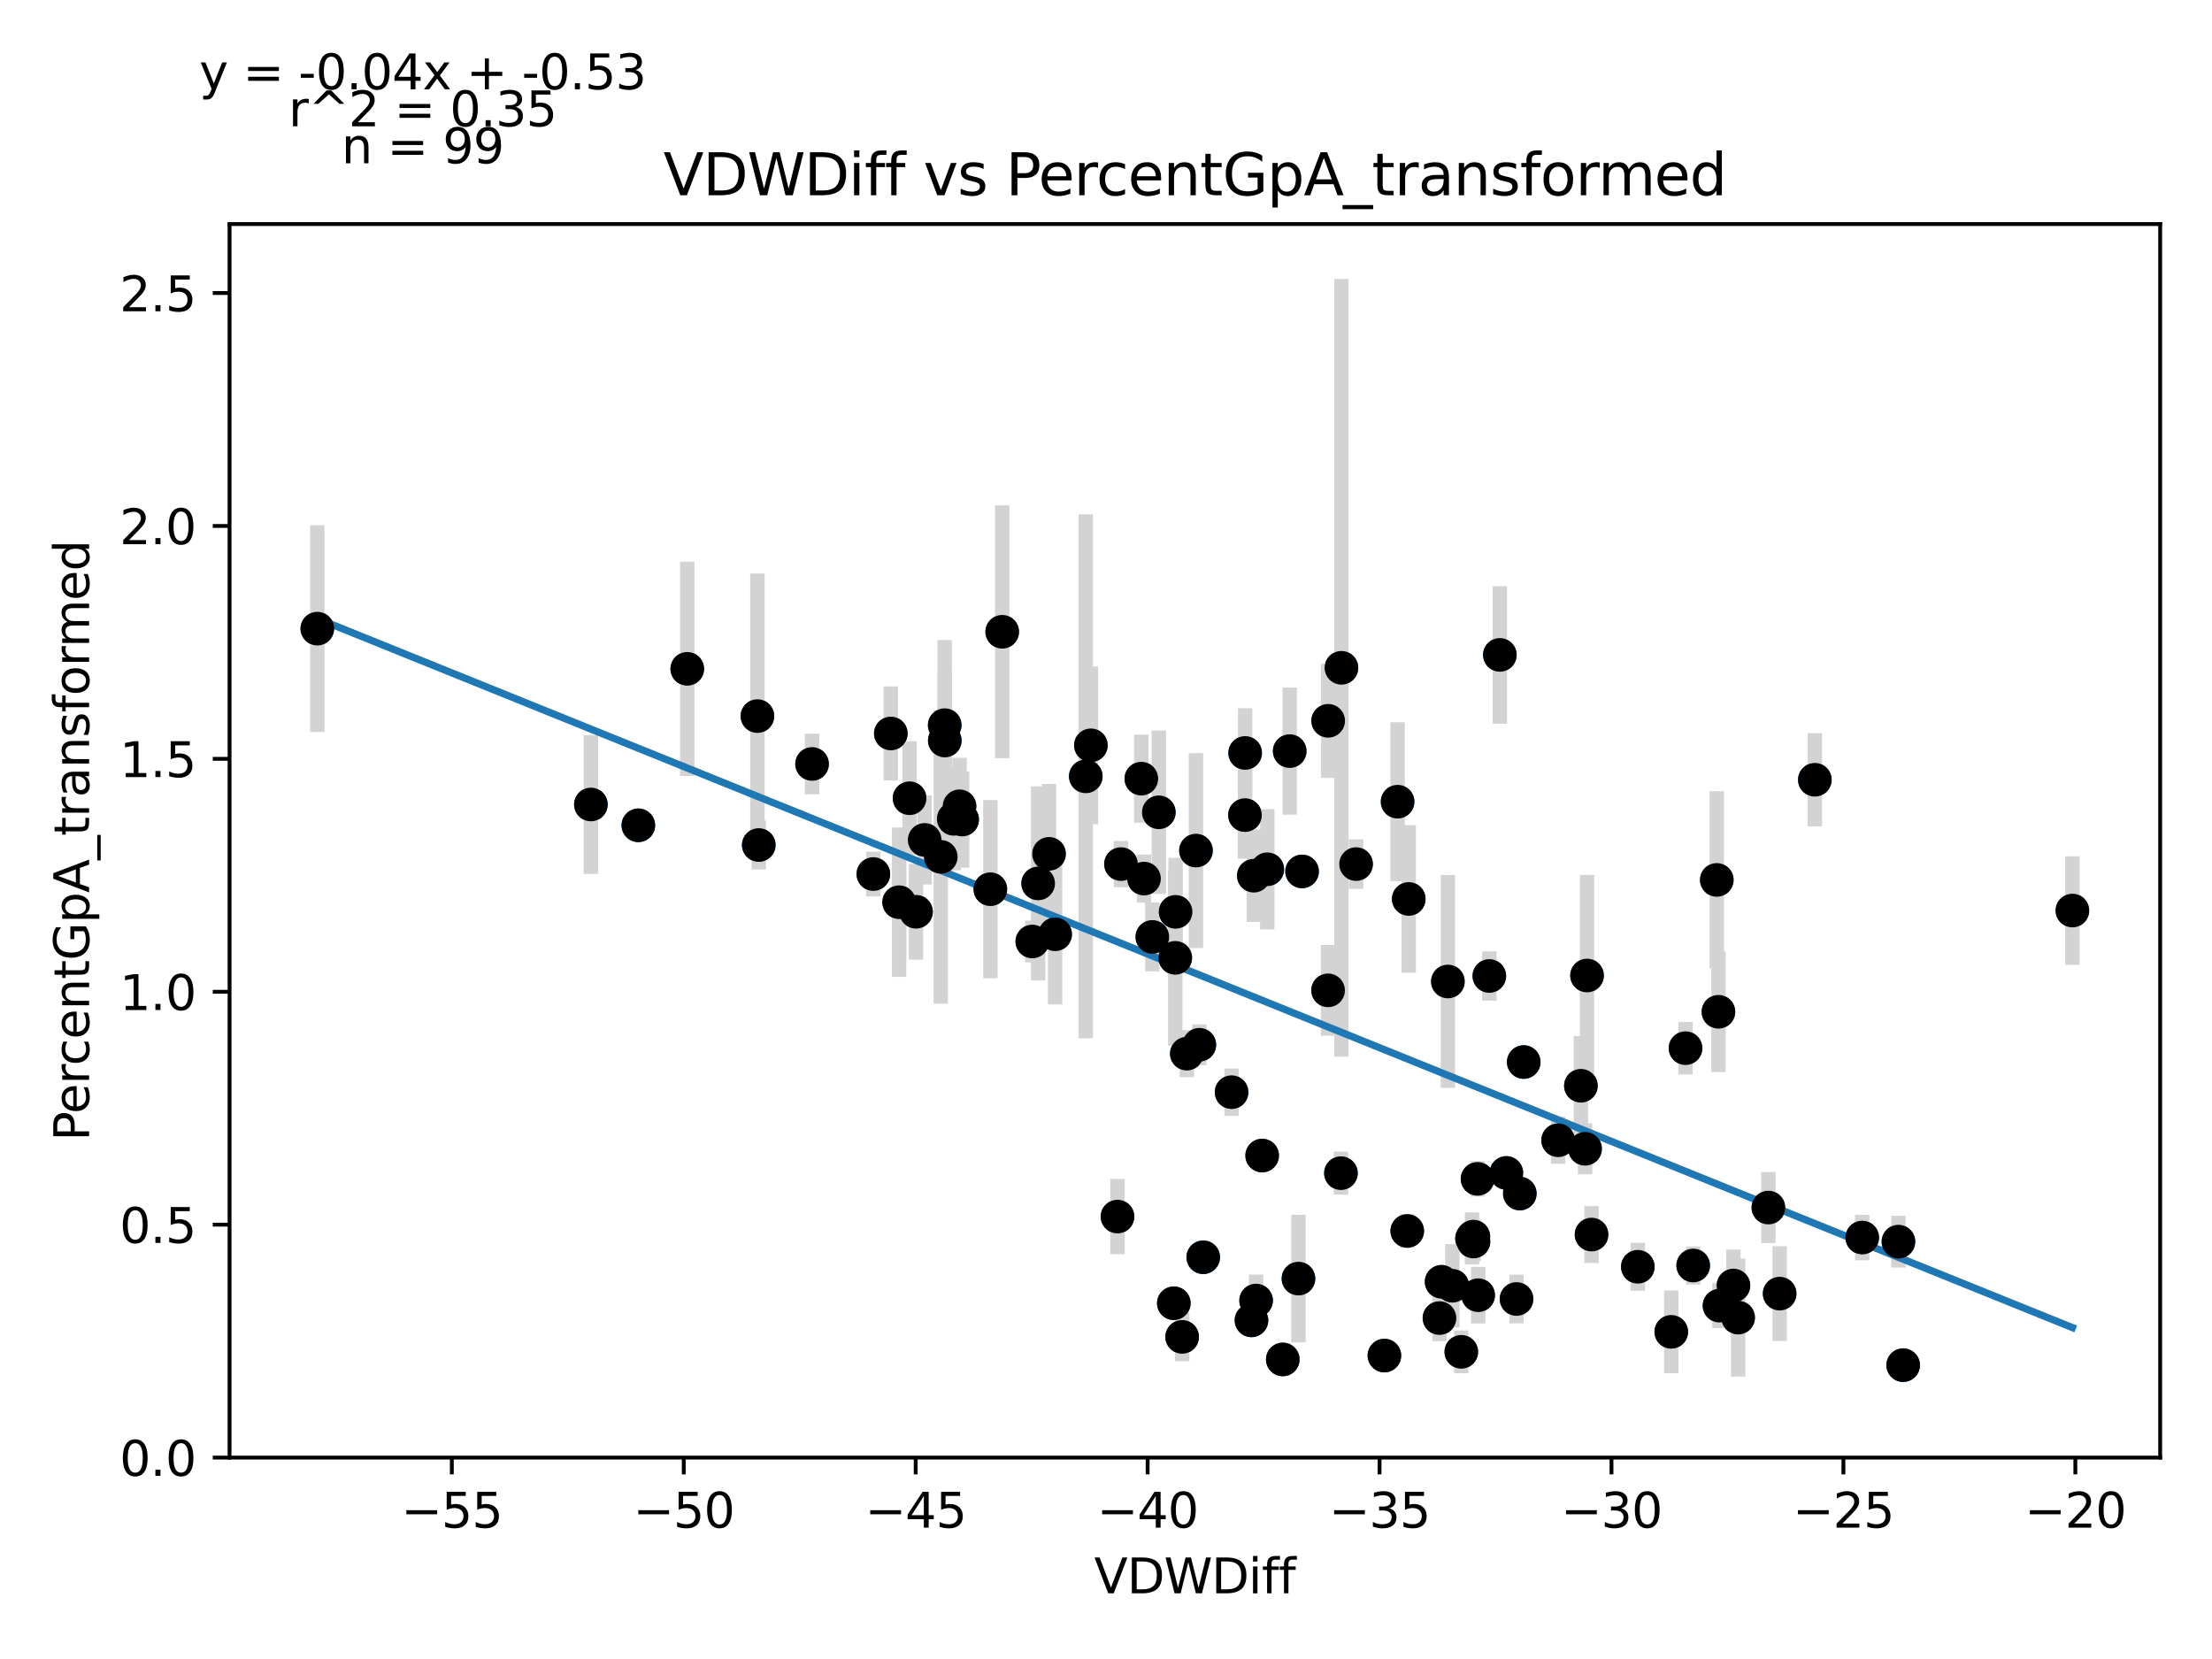 <?xml version="1.0" encoding="utf-8" standalone="no"?>
<!DOCTYPE svg PUBLIC "-//W3C//DTD SVG 1.1//EN"
  "http://www.w3.org/Graphics/SVG/1.1/DTD/svg11.dtd">
<svg xmlns:xlink="http://www.w3.org/1999/xlink" width="460.8pt" height="345.6pt" viewBox="0 0 460.8 345.6" xmlns="http://www.w3.org/2000/svg" version="1.1">
 <defs>
  <style type="text/css">*{stroke-linejoin: round; stroke-linecap: butt}</style>
 </defs>
 <g id="figure_1">
  <g id="patch_1">
   <path d="M 0 345.6 
L 460.8 345.6 
L 460.8 0 
L 0 0 
z
" style="fill: #ffffff"/>
  </g>
  <g id="axes_1">
   <g id="patch_2">
    <path d="M 47.821 303.64 
L 450 303.64 
L 450 46.676 
L 47.821 46.676 
z
" style="fill: #ffffff"/>
   </g>
   <g id="PathCollection_1">
    <defs>
     <path id="m8141d1f84b" d="M 0 3 
C 0.796 3 1.559 2.684 2.121 2.121 
C 2.684 1.559 3 0.796 3 0 
C 3 -0.796 2.684 -1.559 2.121 -2.121 
C 1.559 -2.684 0.796 -3 0 -3 
C -0.796 -3 -1.559 -2.684 -2.121 -2.121 
C -2.684 -1.559 -3 -0.796 -3 0 
C -3 0.796 -2.684 1.559 -2.121 2.121 
C -1.559 2.684 -0.796 3 0 3 
z
" style="stroke: #1f77b4"/>
    </defs>
    <g clip-path="url(#pb58613081d)">
     <use xlink:href="#m8141d1f84b" x="66.102" y="130.959" style="fill: #1f77b4; stroke: #1f77b4"/>
     <use xlink:href="#m8141d1f84b" x="132.979" y="171.925" style="fill: #1f77b4; stroke: #1f77b4"/>
     <use xlink:href="#m8141d1f84b" x="157.786" y="149.177" style="fill: #1f77b4; stroke: #1f77b4"/>
     <use xlink:href="#m8141d1f84b" x="187.305" y="187.948" style="fill: #1f77b4; stroke: #1f77b4"/>
     <use xlink:href="#m8141d1f84b" x="143.17" y="139.33" style="fill: #1f77b4; stroke: #1f77b4"/>
     <use xlink:href="#m8141d1f84b" x="123.092" y="167.589" style="fill: #1f77b4; stroke: #1f77b4"/>
     <use xlink:href="#m8141d1f84b" x="189.479" y="166.289" style="fill: #1f77b4; stroke: #1f77b4"/>
     <use xlink:href="#m8141d1f84b" x="195.98" y="178.494" style="fill: #1f77b4; stroke: #1f77b4"/>
     <use xlink:href="#m8141d1f84b" x="185.574" y="152.798" style="fill: #1f77b4; stroke: #1f77b4"/>
     <use xlink:href="#m8141d1f84b" x="218.532" y="177.873" style="fill: #1f77b4; stroke: #1f77b4"/>
     <use xlink:href="#m8141d1f84b" x="181.934" y="182.082" style="fill: #1f77b4; stroke: #1f77b4"/>
     <use xlink:href="#m8141d1f84b" x="158.065" y="176.034" style="fill: #1f77b4; stroke: #1f77b4"/>
     <use xlink:href="#m8141d1f84b" x="244.895" y="189.955" style="fill: #1f77b4; stroke: #1f77b4"/>
     <use xlink:href="#m8141d1f84b" x="192.624" y="174.97" style="fill: #1f77b4; stroke: #1f77b4"/>
     <use xlink:href="#m8141d1f84b" x="196.82" y="154.266" style="fill: #1f77b4; stroke: #1f77b4"/>
     <use xlink:href="#m8141d1f84b" x="169.167" y="159.147" style="fill: #1f77b4; stroke: #1f77b4"/>
     <use xlink:href="#m8141d1f84b" x="238.316" y="183.026" style="fill: #1f77b4; stroke: #1f77b4"/>
     <use xlink:href="#m8141d1f84b" x="219.807" y="194.625" style="fill: #1f77b4; stroke: #1f77b4"/>
     <use xlink:href="#m8141d1f84b" x="226.188" y="161.727" style="fill: #1f77b4; stroke: #1f77b4"/>
     <use xlink:href="#m8141d1f84b" x="206.311" y="185.239" style="fill: #1f77b4; stroke: #1f77b4"/>
     <use xlink:href="#m8141d1f84b" x="199.886" y="167.966" style="fill: #1f77b4; stroke: #1f77b4"/>
     <use xlink:href="#m8141d1f84b" x="259.389" y="156.853" style="fill: #1f77b4; stroke: #1f77b4"/>
     <use xlink:href="#m8141d1f84b" x="244.828" y="199.535" style="fill: #1f77b4; stroke: #1f77b4"/>
     <use xlink:href="#m8141d1f84b" x="247.236" y="219.489" style="fill: #1f77b4; stroke: #1f77b4"/>
     <use xlink:href="#m8141d1f84b" x="198.675" y="170.578" style="fill: #1f77b4; stroke: #1f77b4"/>
     <use xlink:href="#m8141d1f84b" x="200.435" y="170.727" style="fill: #1f77b4; stroke: #1f77b4"/>
     <use xlink:href="#m8141d1f84b" x="262.931" y="240.721" style="fill: #1f77b4; stroke: #1f77b4"/>
     <use xlink:href="#m8141d1f84b" x="237.76" y="162.211" style="fill: #1f77b4; stroke: #1f77b4"/>
     <use xlink:href="#m8141d1f84b" x="196.8" y="151.064" style="fill: #1f77b4; stroke: #1f77b4"/>
     <use xlink:href="#m8141d1f84b" x="190.822" y="189.936" style="fill: #1f77b4; stroke: #1f77b4"/>
     <use xlink:href="#m8141d1f84b" x="216.267" y="184.032" style="fill: #1f77b4; stroke: #1f77b4"/>
     <use xlink:href="#m8141d1f84b" x="208.781" y="131.611" style="fill: #1f77b4; stroke: #1f77b4"/>
     <use xlink:href="#m8141d1f84b" x="291.145" y="167.007" style="fill: #1f77b4; stroke: #1f77b4"/>
     <use xlink:href="#m8141d1f84b" x="268.67" y="156.469" style="fill: #1f77b4; stroke: #1f77b4"/>
     <use xlink:href="#m8141d1f84b" x="227.249" y="155.262" style="fill: #1f77b4; stroke: #1f77b4"/>
     <use xlink:href="#m8141d1f84b" x="270.494" y="266.355" style="fill: #1f77b4; stroke: #1f77b4"/>
     <use xlink:href="#m8141d1f84b" x="249.143" y="177.191" style="fill: #1f77b4; stroke: #1f77b4"/>
     <use xlink:href="#m8141d1f84b" x="293.155" y="256.433" style="fill: #1f77b4; stroke: #1f77b4"/>
     <use xlink:href="#m8141d1f84b" x="241.403" y="169.217" style="fill: #1f77b4; stroke: #1f77b4"/>
     <use xlink:href="#m8141d1f84b" x="233.517" y="180.005" style="fill: #1f77b4; stroke: #1f77b4"/>
     <use xlink:href="#m8141d1f84b" x="250.654" y="261.909" style="fill: #1f77b4; stroke: #1f77b4"/>
     <use xlink:href="#m8141d1f84b" x="282.497" y="180.005" style="fill: #1f77b4; stroke: #1f77b4"/>
     <use xlink:href="#m8141d1f84b" x="259.349" y="169.802" style="fill: #1f77b4; stroke: #1f77b4"/>
     <use xlink:href="#m8141d1f84b" x="261.192" y="182.422" style="fill: #1f77b4; stroke: #1f77b4"/>
     <use xlink:href="#m8141d1f84b" x="261.668" y="270.93" style="fill: #1f77b4; stroke: #1f77b4"/>
     <use xlink:href="#m8141d1f84b" x="276.682" y="150.16" style="fill: #1f77b4; stroke: #1f77b4"/>
     <use xlink:href="#m8141d1f84b" x="267.227" y="283.195" style="fill: #1f77b4; stroke: #1f77b4"/>
     <use xlink:href="#m8141d1f84b" x="279.447" y="139.117" style="fill: #1f77b4; stroke: #1f77b4"/>
     <use xlink:href="#m8141d1f84b" x="315.92" y="270.604" style="fill: #1f77b4; stroke: #1f77b4"/>
     <use xlink:href="#m8141d1f84b" x="307.93" y="269.816" style="fill: #1f77b4; stroke: #1f77b4"/>
     <use xlink:href="#m8141d1f84b" x="240.05" y="195.178" style="fill: #1f77b4; stroke: #1f77b4"/>
     <use xlink:href="#m8141d1f84b" x="249.842" y="217.647" style="fill: #1f77b4; stroke: #1f77b4"/>
     <use xlink:href="#m8141d1f84b" x="306.953" y="258.635" style="fill: #1f77b4; stroke: #1f77b4"/>
     <use xlink:href="#m8141d1f84b" x="232.794" y="253.438" style="fill: #1f77b4; stroke: #1f77b4"/>
     <use xlink:href="#m8141d1f84b" x="244.527" y="271.489" style="fill: #1f77b4; stroke: #1f77b4"/>
     <use xlink:href="#m8141d1f84b" x="352.725" y="263.627" style="fill: #1f77b4; stroke: #1f77b4"/>
     <use xlink:href="#m8141d1f84b" x="271.247" y="181.534" style="fill: #1f77b4; stroke: #1f77b4"/>
     <use xlink:href="#m8141d1f84b" x="301.622" y="204.464" style="fill: #1f77b4; stroke: #1f77b4"/>
     <use xlink:href="#m8141d1f84b" x="310.255" y="203.317" style="fill: #1f77b4; stroke: #1f77b4"/>
     <use xlink:href="#m8141d1f84b" x="276.664" y="206.307" style="fill: #1f77b4; stroke: #1f77b4"/>
     <use xlink:href="#m8141d1f84b" x="246.263" y="278.498" style="fill: #1f77b4; stroke: #1f77b4"/>
     <use xlink:href="#m8141d1f84b" x="215.049" y="196.13" style="fill: #1f77b4; stroke: #1f77b4"/>
     <use xlink:href="#m8141d1f84b" x="279.34" y="244.391" style="fill: #1f77b4; stroke: #1f77b4"/>
     <use xlink:href="#m8141d1f84b" x="357.982" y="210.773" style="fill: #1f77b4; stroke: #1f77b4"/>
     <use xlink:href="#m8141d1f84b" x="316.605" y="248.639" style="fill: #1f77b4; stroke: #1f77b4"/>
     <use xlink:href="#m8141d1f84b" x="263.999" y="181.085" style="fill: #1f77b4; stroke: #1f77b4"/>
     <use xlink:href="#m8141d1f84b" x="260.705" y="275.056" style="fill: #1f77b4; stroke: #1f77b4"/>
     <use xlink:href="#m8141d1f84b" x="357.64" y="183.303" style="fill: #1f77b4; stroke: #1f77b4"/>
     <use xlink:href="#m8141d1f84b" x="256.559" y="227.521" style="fill: #1f77b4; stroke: #1f77b4"/>
     <use xlink:href="#m8141d1f84b" x="299.867" y="274.578" style="fill: #1f77b4; stroke: #1f77b4"/>
     <use xlink:href="#m8141d1f84b" x="288.396" y="282.39" style="fill: #1f77b4; stroke: #1f77b4"/>
     <use xlink:href="#m8141d1f84b" x="330.2" y="239.314" style="fill: #1f77b4; stroke: #1f77b4"/>
     <use xlink:href="#m8141d1f84b" x="306.933" y="257.613" style="fill: #1f77b4; stroke: #1f77b4"/>
     <use xlink:href="#m8141d1f84b" x="317.42" y="221.242" style="fill: #1f77b4; stroke: #1f77b4"/>
     <use xlink:href="#m8141d1f84b" x="324.588" y="237.533" style="fill: #1f77b4; stroke: #1f77b4"/>
     <use xlink:href="#m8141d1f84b" x="329.329" y="226.182" style="fill: #1f77b4; stroke: #1f77b4"/>
     <use xlink:href="#m8141d1f84b" x="307.802" y="245.579" style="fill: #1f77b4; stroke: #1f77b4"/>
     <use xlink:href="#m8141d1f84b" x="293.468" y="187.27" style="fill: #1f77b4; stroke: #1f77b4"/>
     <use xlink:href="#m8141d1f84b" x="351.125" y="218.352" style="fill: #1f77b4; stroke: #1f77b4"/>
     <use xlink:href="#m8141d1f84b" x="302.545" y="267.846" style="fill: #1f77b4; stroke: #1f77b4"/>
     <use xlink:href="#m8141d1f84b" x="362.087" y="274.483" style="fill: #1f77b4; stroke: #1f77b4"/>
     <use xlink:href="#m8141d1f84b" x="341.187" y="263.89" style="fill: #1f77b4; stroke: #1f77b4"/>
     <use xlink:href="#m8141d1f84b" x="306.647" y="257.985" style="fill: #1f77b4; stroke: #1f77b4"/>
     <use xlink:href="#m8141d1f84b" x="368.385" y="251.556" style="fill: #1f77b4; stroke: #1f77b4"/>
     <use xlink:href="#m8141d1f84b" x="313.803" y="244.346" style="fill: #1f77b4; stroke: #1f77b4"/>
     <use xlink:href="#m8141d1f84b" x="358.206" y="271.986" style="fill: #1f77b4; stroke: #1f77b4"/>
     <use xlink:href="#m8141d1f84b" x="304.414" y="281.613" style="fill: #1f77b4; stroke: #1f77b4"/>
     <use xlink:href="#m8141d1f84b" x="348.152" y="277.448" style="fill: #1f77b4; stroke: #1f77b4"/>
     <use xlink:href="#m8141d1f84b" x="387.937" y="257.806" style="fill: #1f77b4; stroke: #1f77b4"/>
     <use xlink:href="#m8141d1f84b" x="378.065" y="162.441" style="fill: #1f77b4; stroke: #1f77b4"/>
     <use xlink:href="#m8141d1f84b" x="370.733" y="269.486" style="fill: #1f77b4; stroke: #1f77b4"/>
     <use xlink:href="#m8141d1f84b" x="396.464" y="284.386" style="fill: #1f77b4; stroke: #1f77b4"/>
     <use xlink:href="#m8141d1f84b" x="312.446" y="136.427" style="fill: #1f77b4; stroke: #1f77b4"/>
     <use xlink:href="#m8141d1f84b" x="331.547" y="257.181" style="fill: #1f77b4; stroke: #1f77b4"/>
     <use xlink:href="#m8141d1f84b" x="300.31" y="267.019" style="fill: #1f77b4; stroke: #1f77b4"/>
     <use xlink:href="#m8141d1f84b" x="395.478" y="258.656" style="fill: #1f77b4; stroke: #1f77b4"/>
     <use xlink:href="#m8141d1f84b" x="330.61" y="203.217" style="fill: #1f77b4; stroke: #1f77b4"/>
     <use xlink:href="#m8141d1f84b" x="361.107" y="267.794" style="fill: #1f77b4; stroke: #1f77b4"/>
     <use xlink:href="#m8141d1f84b" x="431.719" y="189.686" style="fill: #1f77b4; stroke: #1f77b4"/>
    </g>
   </g>
   <g id="matplotlib.axis_1">
    <g id="xtick_1">
     <g id="line2d_1">
      <defs>
       <path id="md4392202e8" d="M 0 0 
L 0 3.5 
" style="stroke: #000000; stroke-width: 0.8"/>
      </defs>
      <g>
       <use xlink:href="#md4392202e8" x="94.123" y="303.64" style="stroke: #000000; stroke-width: 0.8"/>
      </g>
     </g>
     <g id="text_1">
      <!-- −55 -->
      <g transform="translate(83.571 318.238)scale(0.1 -0.1)">
       <defs>
        <path id="DejaVuSans-2212" d="M 678 2272 
L 4684 2272 
L 4684 1741 
L 678 1741 
L 678 2272 
z
" transform="scale(0.016)"/>
        <path id="DejaVuSans-35" d="M 691 4666 
L 3169 4666 
L 3169 4134 
L 1269 4134 
L 1269 2991 
Q 1406 3038 1543 3061 
Q 1681 3084 1819 3084 
Q 2600 3084 3056 2656 
Q 3513 2228 3513 1497 
Q 3513 744 3044 326 
Q 2575 -91 1722 -91 
Q 1428 -91 1123 -41 
Q 819 9 494 109 
L 494 744 
Q 775 591 1075 516 
Q 1375 441 1709 441 
Q 2250 441 2565 725 
Q 2881 1009 2881 1497 
Q 2881 1984 2565 2268 
Q 2250 2553 1709 2553 
Q 1456 2553 1204 2497 
Q 953 2441 691 2322 
L 691 4666 
z
" transform="scale(0.016)"/>
       </defs>
       <use xlink:href="#DejaVuSans-2212"/>
       <use xlink:href="#DejaVuSans-35" x="83.789"/>
       <use xlink:href="#DejaVuSans-35" x="147.412"/>
      </g>
     </g>
    </g>
    <g id="xtick_2">
     <g id="line2d_2">
      <g>
       <use xlink:href="#md4392202e8" x="142.439" y="303.64" style="stroke: #000000; stroke-width: 0.8"/>
      </g>
     </g>
     <g id="text_2">
      <!-- −50 -->
      <g transform="translate(131.887 318.238)scale(0.1 -0.1)">
       <defs>
        <path id="DejaVuSans-30" d="M 2034 4250 
Q 1547 4250 1301 3770 
Q 1056 3291 1056 2328 
Q 1056 1369 1301 889 
Q 1547 409 2034 409 
Q 2525 409 2770 889 
Q 3016 1369 3016 2328 
Q 3016 3291 2770 3770 
Q 2525 4250 2034 4250 
z
M 2034 4750 
Q 2819 4750 3233 4129 
Q 3647 3509 3647 2328 
Q 3647 1150 3233 529 
Q 2819 -91 2034 -91 
Q 1250 -91 836 529 
Q 422 1150 422 2328 
Q 422 3509 836 4129 
Q 1250 4750 2034 4750 
z
" transform="scale(0.016)"/>
       </defs>
       <use xlink:href="#DejaVuSans-2212"/>
       <use xlink:href="#DejaVuSans-35" x="83.789"/>
       <use xlink:href="#DejaVuSans-30" x="147.412"/>
      </g>
     </g>
    </g>
    <g id="xtick_3">
     <g id="line2d_3">
      <g>
       <use xlink:href="#md4392202e8" x="190.755" y="303.64" style="stroke: #000000; stroke-width: 0.8"/>
      </g>
     </g>
     <g id="text_3">
      <!-- −45 -->
      <g transform="translate(180.203 318.238)scale(0.1 -0.1)">
       <defs>
        <path id="DejaVuSans-34" d="M 2419 4116 
L 825 1625 
L 2419 1625 
L 2419 4116 
z
M 2253 4666 
L 3047 4666 
L 3047 1625 
L 3713 1625 
L 3713 1100 
L 3047 1100 
L 3047 0 
L 2419 0 
L 2419 1100 
L 313 1100 
L 313 1709 
L 2253 4666 
z
" transform="scale(0.016)"/>
       </defs>
       <use xlink:href="#DejaVuSans-2212"/>
       <use xlink:href="#DejaVuSans-34" x="83.789"/>
       <use xlink:href="#DejaVuSans-35" x="147.412"/>
      </g>
     </g>
    </g>
    <g id="xtick_4">
     <g id="line2d_4">
      <g>
       <use xlink:href="#md4392202e8" x="239.071" y="303.64" style="stroke: #000000; stroke-width: 0.8"/>
      </g>
     </g>
     <g id="text_4">
      <!-- −40 -->
      <g transform="translate(228.518 318.238)scale(0.1 -0.1)">
       <use xlink:href="#DejaVuSans-2212"/>
       <use xlink:href="#DejaVuSans-34" x="83.789"/>
       <use xlink:href="#DejaVuSans-30" x="147.412"/>
      </g>
     </g>
    </g>
    <g id="xtick_5">
     <g id="line2d_5">
      <g>
       <use xlink:href="#md4392202e8" x="287.386" y="303.64" style="stroke: #000000; stroke-width: 0.8"/>
      </g>
     </g>
     <g id="text_5">
      <!-- −35 -->
      <g transform="translate(276.834 318.238)scale(0.1 -0.1)">
       <defs>
        <path id="DejaVuSans-33" d="M 2597 2516 
Q 3050 2419 3304 2112 
Q 3559 1806 3559 1356 
Q 3559 666 3084 287 
Q 2609 -91 1734 -91 
Q 1441 -91 1130 -33 
Q 819 25 488 141 
L 488 750 
Q 750 597 1062 519 
Q 1375 441 1716 441 
Q 2309 441 2620 675 
Q 2931 909 2931 1356 
Q 2931 1769 2642 2001 
Q 2353 2234 1838 2234 
L 1294 2234 
L 1294 2753 
L 1863 2753 
Q 2328 2753 2575 2939 
Q 2822 3125 2822 3475 
Q 2822 3834 2567 4026 
Q 2313 4219 1838 4219 
Q 1578 4219 1281 4162 
Q 984 4106 628 3988 
L 628 4550 
Q 988 4650 1302 4700 
Q 1616 4750 1894 4750 
Q 2613 4750 3031 4423 
Q 3450 4097 3450 3541 
Q 3450 3153 3228 2886 
Q 3006 2619 2597 2516 
z
" transform="scale(0.016)"/>
       </defs>
       <use xlink:href="#DejaVuSans-2212"/>
       <use xlink:href="#DejaVuSans-33" x="83.789"/>
       <use xlink:href="#DejaVuSans-35" x="147.412"/>
      </g>
     </g>
    </g>
    <g id="xtick_6">
     <g id="line2d_6">
      <g>
       <use xlink:href="#md4392202e8" x="335.702" y="303.64" style="stroke: #000000; stroke-width: 0.8"/>
      </g>
     </g>
     <g id="text_6">
      <!-- −30 -->
      <g transform="translate(325.15 318.238)scale(0.1 -0.1)">
       <use xlink:href="#DejaVuSans-2212"/>
       <use xlink:href="#DejaVuSans-33" x="83.789"/>
       <use xlink:href="#DejaVuSans-30" x="147.412"/>
      </g>
     </g>
    </g>
    <g id="xtick_7">
     <g id="line2d_7">
      <g>
       <use xlink:href="#md4392202e8" x="384.018" y="303.64" style="stroke: #000000; stroke-width: 0.8"/>
      </g>
     </g>
     <g id="text_7">
      <!-- −25 -->
      <g transform="translate(373.466 318.238)scale(0.1 -0.1)">
       <defs>
        <path id="DejaVuSans-32" d="M 1228 531 
L 3431 531 
L 3431 0 
L 469 0 
L 469 531 
Q 828 903 1448 1529 
Q 2069 2156 2228 2338 
Q 2531 2678 2651 2914 
Q 2772 3150 2772 3378 
Q 2772 3750 2511 3984 
Q 2250 4219 1831 4219 
Q 1534 4219 1204 4116 
Q 875 4013 500 3803 
L 500 4441 
Q 881 4594 1212 4672 
Q 1544 4750 1819 4750 
Q 2544 4750 2975 4387 
Q 3406 4025 3406 3419 
Q 3406 3131 3298 2873 
Q 3191 2616 2906 2266 
Q 2828 2175 2409 1742 
Q 1991 1309 1228 531 
z
" transform="scale(0.016)"/>
       </defs>
       <use xlink:href="#DejaVuSans-2212"/>
       <use xlink:href="#DejaVuSans-32" x="83.789"/>
       <use xlink:href="#DejaVuSans-35" x="147.412"/>
      </g>
     </g>
    </g>
    <g id="xtick_8">
     <g id="line2d_8">
      <g>
       <use xlink:href="#md4392202e8" x="432.334" y="303.64" style="stroke: #000000; stroke-width: 0.8"/>
      </g>
     </g>
     <g id="text_8">
      <!-- −20 -->
      <g transform="translate(421.781 318.238)scale(0.1 -0.1)">
       <use xlink:href="#DejaVuSans-2212"/>
       <use xlink:href="#DejaVuSans-32" x="83.789"/>
       <use xlink:href="#DejaVuSans-30" x="147.412"/>
      </g>
     </g>
    </g>
    <g id="text_9">
     <!-- VDWDiff -->
     <g transform="translate(227.937 331.917)scale(0.1 -0.1)">
      <defs>
       <path id="DejaVuSans-56" d="M 1831 0 
L 50 4666 
L 709 4666 
L 2188 738 
L 3669 4666 
L 4325 4666 
L 2547 0 
L 1831 0 
z
" transform="scale(0.016)"/>
       <path id="DejaVuSans-44" d="M 1259 4147 
L 1259 519 
L 2022 519 
Q 2988 519 3436 956 
Q 3884 1394 3884 2338 
Q 3884 3275 3436 3711 
Q 2988 4147 2022 4147 
L 1259 4147 
z
M 628 4666 
L 1925 4666 
Q 3281 4666 3915 4102 
Q 4550 3538 4550 2338 
Q 4550 1131 3912 565 
Q 3275 0 1925 0 
L 628 0 
L 628 4666 
z
" transform="scale(0.016)"/>
       <path id="DejaVuSans-57" d="M 213 4666 
L 850 4666 
L 1831 722 
L 2809 4666 
L 3519 4666 
L 4500 722 
L 5478 4666 
L 6119 4666 
L 4947 0 
L 4153 0 
L 3169 4050 
L 2175 0 
L 1381 0 
L 213 4666 
z
" transform="scale(0.016)"/>
       <path id="DejaVuSans-69" d="M 603 3500 
L 1178 3500 
L 1178 0 
L 603 0 
L 603 3500 
z
M 603 4863 
L 1178 4863 
L 1178 4134 
L 603 4134 
L 603 4863 
z
" transform="scale(0.016)"/>
       <path id="DejaVuSans-66" d="M 2375 4863 
L 2375 4384 
L 1825 4384 
Q 1516 4384 1395 4259 
Q 1275 4134 1275 3809 
L 1275 3500 
L 2222 3500 
L 2222 3053 
L 1275 3053 
L 1275 0 
L 697 0 
L 697 3053 
L 147 3053 
L 147 3500 
L 697 3500 
L 697 3744 
Q 697 4328 969 4595 
Q 1241 4863 1831 4863 
L 2375 4863 
z
" transform="scale(0.016)"/>
      </defs>
      <use xlink:href="#DejaVuSans-56"/>
      <use xlink:href="#DejaVuSans-44" x="68.408"/>
      <use xlink:href="#DejaVuSans-57" x="145.41"/>
      <use xlink:href="#DejaVuSans-44" x="244.287"/>
      <use xlink:href="#DejaVuSans-69" x="321.289"/>
      <use xlink:href="#DejaVuSans-66" x="349.072"/>
      <use xlink:href="#DejaVuSans-66" x="384.277"/>
     </g>
    </g>
   </g>
   <g id="matplotlib.axis_2">
    <g id="ytick_1">
     <g id="line2d_9">
      <defs>
       <path id="m8541185414" d="M 0 0 
L -3.5 0 
" style="stroke: #000000; stroke-width: 0.8"/>
      </defs>
      <g>
       <use xlink:href="#m8541185414" x="47.821" y="303.64" style="stroke: #000000; stroke-width: 0.8"/>
      </g>
     </g>
     <g id="text_10">
      <!-- 0.0 -->
      <g transform="translate(24.918 307.439)scale(0.1 -0.1)">
       <defs>
        <path id="DejaVuSans-2e" d="M 684 794 
L 1344 794 
L 1344 0 
L 684 0 
L 684 794 
z
" transform="scale(0.016)"/>
       </defs>
       <use xlink:href="#DejaVuSans-30"/>
       <use xlink:href="#DejaVuSans-2e" x="63.623"/>
       <use xlink:href="#DejaVuSans-30" x="95.41"/>
      </g>
     </g>
    </g>
    <g id="ytick_2">
     <g id="line2d_10">
      <g>
       <use xlink:href="#m8541185414" x="47.821" y="255.121" style="stroke: #000000; stroke-width: 0.8"/>
      </g>
     </g>
     <g id="text_11">
      <!-- 0.5 -->
      <g transform="translate(24.918 258.92)scale(0.1 -0.1)">
       <use xlink:href="#DejaVuSans-30"/>
       <use xlink:href="#DejaVuSans-2e" x="63.623"/>
       <use xlink:href="#DejaVuSans-35" x="95.41"/>
      </g>
     </g>
    </g>
    <g id="ytick_3">
     <g id="line2d_11">
      <g>
       <use xlink:href="#m8541185414" x="47.821" y="206.602" style="stroke: #000000; stroke-width: 0.8"/>
      </g>
     </g>
     <g id="text_12">
      <!-- 1.0 -->
      <g transform="translate(24.918 210.401)scale(0.1 -0.1)">
       <defs>
        <path id="DejaVuSans-31" d="M 794 531 
L 1825 531 
L 1825 4091 
L 703 3866 
L 703 4441 
L 1819 4666 
L 2450 4666 
L 2450 531 
L 3481 531 
L 3481 0 
L 794 0 
L 794 531 
z
" transform="scale(0.016)"/>
       </defs>
       <use xlink:href="#DejaVuSans-31"/>
       <use xlink:href="#DejaVuSans-2e" x="63.623"/>
       <use xlink:href="#DejaVuSans-30" x="95.41"/>
      </g>
     </g>
    </g>
    <g id="ytick_4">
     <g id="line2d_12">
      <g>
       <use xlink:href="#m8541185414" x="47.821" y="158.083" style="stroke: #000000; stroke-width: 0.8"/>
      </g>
     </g>
     <g id="text_13">
      <!-- 1.5 -->
      <g transform="translate(24.918 161.882)scale(0.1 -0.1)">
       <use xlink:href="#DejaVuSans-31"/>
       <use xlink:href="#DejaVuSans-2e" x="63.623"/>
       <use xlink:href="#DejaVuSans-35" x="95.41"/>
      </g>
     </g>
    </g>
    <g id="ytick_5">
     <g id="line2d_13">
      <g>
       <use xlink:href="#m8541185414" x="47.821" y="109.564" style="stroke: #000000; stroke-width: 0.8"/>
      </g>
     </g>
     <g id="text_14">
      <!-- 2.0 -->
      <g transform="translate(24.918 113.363)scale(0.1 -0.1)">
       <use xlink:href="#DejaVuSans-32"/>
       <use xlink:href="#DejaVuSans-2e" x="63.623"/>
       <use xlink:href="#DejaVuSans-30" x="95.41"/>
      </g>
     </g>
    </g>
    <g id="ytick_6">
     <g id="line2d_14">
      <g>
       <use xlink:href="#m8541185414" x="47.821" y="61.045" style="stroke: #000000; stroke-width: 0.8"/>
      </g>
     </g>
     <g id="text_15">
      <!-- 2.5 -->
      <g transform="translate(24.918 64.844)scale(0.1 -0.1)">
       <use xlink:href="#DejaVuSans-32"/>
       <use xlink:href="#DejaVuSans-2e" x="63.623"/>
       <use xlink:href="#DejaVuSans-35" x="95.41"/>
      </g>
     </g>
    </g>
    <g id="text_16">
     <!-- PercentGpA_transformed -->
     <g transform="translate(18.56 237.696)rotate(-90)scale(0.1 -0.1)">
      <defs>
       <path id="DejaVuSans-50" d="M 1259 4147 
L 1259 2394 
L 2053 2394 
Q 2494 2394 2734 2622 
Q 2975 2850 2975 3272 
Q 2975 3691 2734 3919 
Q 2494 4147 2053 4147 
L 1259 4147 
z
M 628 4666 
L 2053 4666 
Q 2838 4666 3239 4311 
Q 3641 3956 3641 3272 
Q 3641 2581 3239 2228 
Q 2838 1875 2053 1875 
L 1259 1875 
L 1259 0 
L 628 0 
L 628 4666 
z
" transform="scale(0.016)"/>
       <path id="DejaVuSans-65" d="M 3597 1894 
L 3597 1613 
L 953 1613 
Q 991 1019 1311 708 
Q 1631 397 2203 397 
Q 2534 397 2845 478 
Q 3156 559 3463 722 
L 3463 178 
Q 3153 47 2828 -22 
Q 2503 -91 2169 -91 
Q 1331 -91 842 396 
Q 353 884 353 1716 
Q 353 2575 817 3079 
Q 1281 3584 2069 3584 
Q 2775 3584 3186 3129 
Q 3597 2675 3597 1894 
z
M 3022 2063 
Q 3016 2534 2758 2815 
Q 2500 3097 2075 3097 
Q 1594 3097 1305 2825 
Q 1016 2553 972 2059 
L 3022 2063 
z
" transform="scale(0.016)"/>
       <path id="DejaVuSans-72" d="M 2631 2963 
Q 2534 3019 2420 3045 
Q 2306 3072 2169 3072 
Q 1681 3072 1420 2755 
Q 1159 2438 1159 1844 
L 1159 0 
L 581 0 
L 581 3500 
L 1159 3500 
L 1159 2956 
Q 1341 3275 1631 3429 
Q 1922 3584 2338 3584 
Q 2397 3584 2469 3576 
Q 2541 3569 2628 3553 
L 2631 2963 
z
" transform="scale(0.016)"/>
       <path id="DejaVuSans-63" d="M 3122 3366 
L 3122 2828 
Q 2878 2963 2633 3030 
Q 2388 3097 2138 3097 
Q 1578 3097 1268 2742 
Q 959 2388 959 1747 
Q 959 1106 1268 751 
Q 1578 397 2138 397 
Q 2388 397 2633 464 
Q 2878 531 3122 666 
L 3122 134 
Q 2881 22 2623 -34 
Q 2366 -91 2075 -91 
Q 1284 -91 818 406 
Q 353 903 353 1747 
Q 353 2603 823 3093 
Q 1294 3584 2113 3584 
Q 2378 3584 2631 3529 
Q 2884 3475 3122 3366 
z
" transform="scale(0.016)"/>
       <path id="DejaVuSans-6e" d="M 3513 2113 
L 3513 0 
L 2938 0 
L 2938 2094 
Q 2938 2591 2744 2837 
Q 2550 3084 2163 3084 
Q 1697 3084 1428 2787 
Q 1159 2491 1159 1978 
L 1159 0 
L 581 0 
L 581 3500 
L 1159 3500 
L 1159 2956 
Q 1366 3272 1645 3428 
Q 1925 3584 2291 3584 
Q 2894 3584 3203 3211 
Q 3513 2838 3513 2113 
z
" transform="scale(0.016)"/>
       <path id="DejaVuSans-74" d="M 1172 4494 
L 1172 3500 
L 2356 3500 
L 2356 3053 
L 1172 3053 
L 1172 1153 
Q 1172 725 1289 603 
Q 1406 481 1766 481 
L 2356 481 
L 2356 0 
L 1766 0 
Q 1100 0 847 248 
Q 594 497 594 1153 
L 594 3053 
L 172 3053 
L 172 3500 
L 594 3500 
L 594 4494 
L 1172 4494 
z
" transform="scale(0.016)"/>
       <path id="DejaVuSans-47" d="M 3809 666 
L 3809 1919 
L 2778 1919 
L 2778 2438 
L 4434 2438 
L 4434 434 
Q 4069 175 3628 42 
Q 3188 -91 2688 -91 
Q 1594 -91 976 548 
Q 359 1188 359 2328 
Q 359 3472 976 4111 
Q 1594 4750 2688 4750 
Q 3144 4750 3555 4637 
Q 3966 4525 4313 4306 
L 4313 3634 
Q 3963 3931 3569 4081 
Q 3175 4231 2741 4231 
Q 1884 4231 1454 3753 
Q 1025 3275 1025 2328 
Q 1025 1384 1454 906 
Q 1884 428 2741 428 
Q 3075 428 3337 486 
Q 3600 544 3809 666 
z
" transform="scale(0.016)"/>
       <path id="DejaVuSans-70" d="M 1159 525 
L 1159 -1331 
L 581 -1331 
L 581 3500 
L 1159 3500 
L 1159 2969 
Q 1341 3281 1617 3432 
Q 1894 3584 2278 3584 
Q 2916 3584 3314 3078 
Q 3713 2572 3713 1747 
Q 3713 922 3314 415 
Q 2916 -91 2278 -91 
Q 1894 -91 1617 61 
Q 1341 213 1159 525 
z
M 3116 1747 
Q 3116 2381 2855 2742 
Q 2594 3103 2138 3103 
Q 1681 3103 1420 2742 
Q 1159 2381 1159 1747 
Q 1159 1113 1420 752 
Q 1681 391 2138 391 
Q 2594 391 2855 752 
Q 3116 1113 3116 1747 
z
" transform="scale(0.016)"/>
       <path id="DejaVuSans-41" d="M 2188 4044 
L 1331 1722 
L 3047 1722 
L 2188 4044 
z
M 1831 4666 
L 2547 4666 
L 4325 0 
L 3669 0 
L 3244 1197 
L 1141 1197 
L 716 0 
L 50 0 
L 1831 4666 
z
" transform="scale(0.016)"/>
       <path id="DejaVuSans-5f" d="M 3263 -1063 
L 3263 -1509 
L -63 -1509 
L -63 -1063 
L 3263 -1063 
z
" transform="scale(0.016)"/>
       <path id="DejaVuSans-61" d="M 2194 1759 
Q 1497 1759 1228 1600 
Q 959 1441 959 1056 
Q 959 750 1161 570 
Q 1363 391 1709 391 
Q 2188 391 2477 730 
Q 2766 1069 2766 1631 
L 2766 1759 
L 2194 1759 
z
M 3341 1997 
L 3341 0 
L 2766 0 
L 2766 531 
Q 2569 213 2275 61 
Q 1981 -91 1556 -91 
Q 1019 -91 701 211 
Q 384 513 384 1019 
Q 384 1609 779 1909 
Q 1175 2209 1959 2209 
L 2766 2209 
L 2766 2266 
Q 2766 2663 2505 2880 
Q 2244 3097 1772 3097 
Q 1472 3097 1187 3025 
Q 903 2953 641 2809 
L 641 3341 
Q 956 3463 1253 3523 
Q 1550 3584 1831 3584 
Q 2591 3584 2966 3190 
Q 3341 2797 3341 1997 
z
" transform="scale(0.016)"/>
       <path id="DejaVuSans-73" d="M 2834 3397 
L 2834 2853 
Q 2591 2978 2328 3040 
Q 2066 3103 1784 3103 
Q 1356 3103 1142 2972 
Q 928 2841 928 2578 
Q 928 2378 1081 2264 
Q 1234 2150 1697 2047 
L 1894 2003 
Q 2506 1872 2764 1633 
Q 3022 1394 3022 966 
Q 3022 478 2636 193 
Q 2250 -91 1575 -91 
Q 1294 -91 989 -36 
Q 684 19 347 128 
L 347 722 
Q 666 556 975 473 
Q 1284 391 1588 391 
Q 1994 391 2212 530 
Q 2431 669 2431 922 
Q 2431 1156 2273 1281 
Q 2116 1406 1581 1522 
L 1381 1569 
Q 847 1681 609 1914 
Q 372 2147 372 2553 
Q 372 3047 722 3315 
Q 1072 3584 1716 3584 
Q 2034 3584 2315 3537 
Q 2597 3491 2834 3397 
z
" transform="scale(0.016)"/>
       <path id="DejaVuSans-6f" d="M 1959 3097 
Q 1497 3097 1228 2736 
Q 959 2375 959 1747 
Q 959 1119 1226 758 
Q 1494 397 1959 397 
Q 2419 397 2687 759 
Q 2956 1122 2956 1747 
Q 2956 2369 2687 2733 
Q 2419 3097 1959 3097 
z
M 1959 3584 
Q 2709 3584 3137 3096 
Q 3566 2609 3566 1747 
Q 3566 888 3137 398 
Q 2709 -91 1959 -91 
Q 1206 -91 779 398 
Q 353 888 353 1747 
Q 353 2609 779 3096 
Q 1206 3584 1959 3584 
z
" transform="scale(0.016)"/>
       <path id="DejaVuSans-6d" d="M 3328 2828 
Q 3544 3216 3844 3400 
Q 4144 3584 4550 3584 
Q 5097 3584 5394 3201 
Q 5691 2819 5691 2113 
L 5691 0 
L 5113 0 
L 5113 2094 
Q 5113 2597 4934 2840 
Q 4756 3084 4391 3084 
Q 3944 3084 3684 2787 
Q 3425 2491 3425 1978 
L 3425 0 
L 2847 0 
L 2847 2094 
Q 2847 2600 2669 2842 
Q 2491 3084 2119 3084 
Q 1678 3084 1418 2786 
Q 1159 2488 1159 1978 
L 1159 0 
L 581 0 
L 581 3500 
L 1159 3500 
L 1159 2956 
Q 1356 3278 1631 3431 
Q 1906 3584 2284 3584 
Q 2666 3584 2933 3390 
Q 3200 3197 3328 2828 
z
" transform="scale(0.016)"/>
       <path id="DejaVuSans-64" d="M 2906 2969 
L 2906 4863 
L 3481 4863 
L 3481 0 
L 2906 0 
L 2906 525 
Q 2725 213 2448 61 
Q 2172 -91 1784 -91 
Q 1150 -91 751 415 
Q 353 922 353 1747 
Q 353 2572 751 3078 
Q 1150 3584 1784 3584 
Q 2172 3584 2448 3432 
Q 2725 3281 2906 2969 
z
M 947 1747 
Q 947 1113 1208 752 
Q 1469 391 1925 391 
Q 2381 391 2643 752 
Q 2906 1113 2906 1747 
Q 2906 2381 2643 2742 
Q 2381 3103 1925 3103 
Q 1469 3103 1208 2742 
Q 947 2381 947 1747 
z
" transform="scale(0.016)"/>
      </defs>
      <use xlink:href="#DejaVuSans-50"/>
      <use xlink:href="#DejaVuSans-65" x="56.678"/>
      <use xlink:href="#DejaVuSans-72" x="118.201"/>
      <use xlink:href="#DejaVuSans-63" x="157.064"/>
      <use xlink:href="#DejaVuSans-65" x="212.045"/>
      <use xlink:href="#DejaVuSans-6e" x="273.568"/>
      <use xlink:href="#DejaVuSans-74" x="336.947"/>
      <use xlink:href="#DejaVuSans-47" x="376.156"/>
      <use xlink:href="#DejaVuSans-70" x="453.646"/>
      <use xlink:href="#DejaVuSans-41" x="517.123"/>
      <use xlink:href="#DejaVuSans-5f" x="585.531"/>
      <use xlink:href="#DejaVuSans-74" x="635.531"/>
      <use xlink:href="#DejaVuSans-72" x="674.74"/>
      <use xlink:href="#DejaVuSans-61" x="715.854"/>
      <use xlink:href="#DejaVuSans-6e" x="777.133"/>
      <use xlink:href="#DejaVuSans-73" x="840.512"/>
      <use xlink:href="#DejaVuSans-66" x="892.611"/>
      <use xlink:href="#DejaVuSans-6f" x="927.816"/>
      <use xlink:href="#DejaVuSans-72" x="988.998"/>
      <use xlink:href="#DejaVuSans-6d" x="1028.361"/>
      <use xlink:href="#DejaVuSans-65" x="1125.773"/>
      <use xlink:href="#DejaVuSans-64" x="1187.297"/>
     </g>
    </g>
   </g>
   <g id="LineCollection_1">
    <path d="M 66.102 152.498 
L 66.102 109.421 
" clip-path="url(#pb58613081d)" style="fill: none; stroke: #d3d3d3; stroke-width: 3"/>
    <path d="M 132.979 175.254 
L 132.979 168.596 
" clip-path="url(#pb58613081d)" style="fill: none; stroke: #d3d3d3; stroke-width: 3"/>
    <path d="M 157.786 178.872 
L 157.786 119.482 
" clip-path="url(#pb58613081d)" style="fill: none; stroke: #d3d3d3; stroke-width: 3"/>
    <path d="M 187.305 203.505 
L 187.305 172.39 
" clip-path="url(#pb58613081d)" style="fill: none; stroke: #d3d3d3; stroke-width: 3"/>
    <path d="M 143.17 161.644 
L 143.17 117.017 
" clip-path="url(#pb58613081d)" style="fill: none; stroke: #d3d3d3; stroke-width: 3"/>
    <path d="M 123.092 182.06 
L 123.092 153.117 
" clip-path="url(#pb58613081d)" style="fill: none; stroke: #d3d3d3; stroke-width: 3"/>
    <path d="M 189.479 178.18 
L 189.479 154.399 
" clip-path="url(#pb58613081d)" style="fill: none; stroke: #d3d3d3; stroke-width: 3"/>
    <path d="M 195.98 209.064 
L 195.98 147.925 
" clip-path="url(#pb58613081d)" style="fill: none; stroke: #d3d3d3; stroke-width: 3"/>
    <path d="M 185.574 162.596 
L 185.574 143 
" clip-path="url(#pb58613081d)" style="fill: none; stroke: #d3d3d3; stroke-width: 3"/>
    <path d="M 218.532 192.445 
L 218.532 163.302 
" clip-path="url(#pb58613081d)" style="fill: none; stroke: #d3d3d3; stroke-width: 3"/>
    <path d="M 181.934 186.742 
L 181.934 177.422 
" clip-path="url(#pb58613081d)" style="fill: none; stroke: #d3d3d3; stroke-width: 3"/>
    <path d="M 158.065 181.128 
L 158.065 170.941 
" clip-path="url(#pb58613081d)" style="fill: none; stroke: #d3d3d3; stroke-width: 3"/>
    <path d="M 244.895 201.209 
L 244.895 178.701 
" clip-path="url(#pb58613081d)" style="fill: none; stroke: #d3d3d3; stroke-width: 3"/>
    <path d="M 192.624 184.255 
L 192.624 165.686 
" clip-path="url(#pb58613081d)" style="fill: none; stroke: #d3d3d3; stroke-width: 3"/>
    <path d="M 196.82 168.717 
L 196.82 139.814 
" clip-path="url(#pb58613081d)" style="fill: none; stroke: #d3d3d3; stroke-width: 3"/>
    <path d="M 169.167 165.47 
L 169.167 152.825 
" clip-path="url(#pb58613081d)" style="fill: none; stroke: #d3d3d3; stroke-width: 3"/>
    <path d="M 238.316 188.033 
L 238.316 178.02 
" clip-path="url(#pb58613081d)" style="fill: none; stroke: #d3d3d3; stroke-width: 3"/>
    <path d="M 219.807 209.234 
L 219.807 180.015 
" clip-path="url(#pb58613081d)" style="fill: none; stroke: #d3d3d3; stroke-width: 3"/>
    <path d="M 226.188 216.308 
L 226.188 107.145 
" clip-path="url(#pb58613081d)" style="fill: none; stroke: #d3d3d3; stroke-width: 3"/>
    <path d="M 206.311 203.811 
L 206.311 166.666 
" clip-path="url(#pb58613081d)" style="fill: none; stroke: #d3d3d3; stroke-width: 3"/>
    <path d="M 199.886 178.064 
L 199.886 157.868 
" clip-path="url(#pb58613081d)" style="fill: none; stroke: #d3d3d3; stroke-width: 3"/>
    <path d="M 259.389 166.177 
L 259.389 147.528 
" clip-path="url(#pb58613081d)" style="fill: none; stroke: #d3d3d3; stroke-width: 3"/>
    <path d="M 244.828 217.856 
L 244.828 181.215 
" clip-path="url(#pb58613081d)" style="fill: none; stroke: #d3d3d3; stroke-width: 3"/>
    <path d="M 247.236 224.389 
L 247.236 214.589 
" clip-path="url(#pb58613081d)" style="fill: none; stroke: #d3d3d3; stroke-width: 3"/>
    <path d="M 198.675 181.317 
L 198.675 159.84 
" clip-path="url(#pb58613081d)" style="fill: none; stroke: #d3d3d3; stroke-width: 3"/>
    <path d="M 200.435 180.74 
L 200.435 160.714 
" clip-path="url(#pb58613081d)" style="fill: none; stroke: #d3d3d3; stroke-width: 3"/>
    <path d="M 262.931 243.878 
L 262.931 237.565 
" clip-path="url(#pb58613081d)" style="fill: none; stroke: #d3d3d3; stroke-width: 3"/>
    <path d="M 237.76 171.38 
L 237.76 153.042 
" clip-path="url(#pb58613081d)" style="fill: none; stroke: #d3d3d3; stroke-width: 3"/>
    <path d="M 196.8 168.797 
L 196.8 133.332 
" clip-path="url(#pb58613081d)" style="fill: none; stroke: #d3d3d3; stroke-width: 3"/>
    <path d="M 190.822 199.913 
L 190.822 179.959 
" clip-path="url(#pb58613081d)" style="fill: none; stroke: #d3d3d3; stroke-width: 3"/>
    <path d="M 216.267 204.257 
L 216.267 163.807 
" clip-path="url(#pb58613081d)" style="fill: none; stroke: #d3d3d3; stroke-width: 3"/>
    <path d="M 208.781 157.953 
L 208.781 105.269 
" clip-path="url(#pb58613081d)" style="fill: none; stroke: #d3d3d3; stroke-width: 3"/>
    <path d="M 291.145 183.564 
L 291.145 150.45 
" clip-path="url(#pb58613081d)" style="fill: none; stroke: #d3d3d3; stroke-width: 3"/>
    <path d="M 268.67 169.705 
L 268.67 143.234 
" clip-path="url(#pb58613081d)" style="fill: none; stroke: #d3d3d3; stroke-width: 3"/>
    <path d="M 227.249 171.7 
L 227.249 138.824 
" clip-path="url(#pb58613081d)" style="fill: none; stroke: #d3d3d3; stroke-width: 3"/>
    <path d="M 270.494 279.637 
L 270.494 253.073 
" clip-path="url(#pb58613081d)" style="fill: none; stroke: #d3d3d3; stroke-width: 3"/>
    <path d="M 249.143 197.488 
L 249.143 156.895 
" clip-path="url(#pb58613081d)" style="fill: none; stroke: #d3d3d3; stroke-width: 3"/>
    <path d="M 293.155 259.962 
L 293.155 252.904 
" clip-path="url(#pb58613081d)" style="fill: none; stroke: #d3d3d3; stroke-width: 3"/>
    <path d="M 241.403 186.23 
L 241.403 152.204 
" clip-path="url(#pb58613081d)" style="fill: none; stroke: #d3d3d3; stroke-width: 3"/>
    <path d="M 233.517 184.837 
L 233.517 175.173 
" clip-path="url(#pb58613081d)" style="fill: none; stroke: #d3d3d3; stroke-width: 3"/>
    <path d="M 250.654 263.432 
L 250.654 260.386 
" clip-path="url(#pb58613081d)" style="fill: none; stroke: #d3d3d3; stroke-width: 3"/>
    <path d="M 282.497 185.154 
L 282.497 174.856 
" clip-path="url(#pb58613081d)" style="fill: none; stroke: #d3d3d3; stroke-width: 3"/>
    <path d="M 259.349 178.879 
L 259.349 160.725 
" clip-path="url(#pb58613081d)" style="fill: none; stroke: #d3d3d3; stroke-width: 3"/>
    <path d="M 261.192 192.04 
L 261.192 172.803 
" clip-path="url(#pb58613081d)" style="fill: none; stroke: #d3d3d3; stroke-width: 3"/>
    <path d="M 261.668 276.337 
L 261.668 265.524 
" clip-path="url(#pb58613081d)" style="fill: none; stroke: #d3d3d3; stroke-width: 3"/>
    <path d="M 276.682 162.056 
L 276.682 138.265 
" clip-path="url(#pb58613081d)" style="fill: none; stroke: #d3d3d3; stroke-width: 3"/>
    <path d="M 267.227 286.594 
L 267.227 279.797 
" clip-path="url(#pb58613081d)" style="fill: none; stroke: #d3d3d3; stroke-width: 3"/>
    <path d="M 279.447 220.125 
L 279.447 58.109 
" clip-path="url(#pb58613081d)" style="fill: none; stroke: #d3d3d3; stroke-width: 3"/>
    <path d="M 315.92 275.678 
L 315.92 265.53 
" clip-path="url(#pb58613081d)" style="fill: none; stroke: #d3d3d3; stroke-width: 3"/>
    <path d="M 307.93 275.705 
L 307.93 263.927 
" clip-path="url(#pb58613081d)" style="fill: none; stroke: #d3d3d3; stroke-width: 3"/>
    <path d="M 240.05 202.344 
L 240.05 188.012 
" clip-path="url(#pb58613081d)" style="fill: none; stroke: #d3d3d3; stroke-width: 3"/>
    <path d="M 249.842 221.9 
L 249.842 213.394 
" clip-path="url(#pb58613081d)" style="fill: none; stroke: #d3d3d3; stroke-width: 3"/>
    <path d="M 306.953 262.716 
L 306.953 254.554 
" clip-path="url(#pb58613081d)" style="fill: none; stroke: #d3d3d3; stroke-width: 3"/>
    <path d="M 232.794 261.291 
L 232.794 245.584 
" clip-path="url(#pb58613081d)" style="fill: none; stroke: #d3d3d3; stroke-width: 3"/>
    <path d="M 244.527 271.909 
L 244.527 271.069 
" clip-path="url(#pb58613081d)" style="fill: none; stroke: #d3d3d3; stroke-width: 3"/>
    <path d="M 352.725 267.602 
L 352.725 259.653 
" clip-path="url(#pb58613081d)" style="fill: none; stroke: #d3d3d3; stroke-width: 3"/>
    <path d="M 271.247 182.89 
L 271.247 180.178 
" clip-path="url(#pb58613081d)" style="fill: none; stroke: #d3d3d3; stroke-width: 3"/>
    <path d="M 301.622 226.632 
L 301.622 182.297 
" clip-path="url(#pb58613081d)" style="fill: none; stroke: #d3d3d3; stroke-width: 3"/>
    <path d="M 310.255 208.459 
L 310.255 198.176 
" clip-path="url(#pb58613081d)" style="fill: none; stroke: #d3d3d3; stroke-width: 3"/>
    <path d="M 276.664 215.758 
L 276.664 196.856 
" clip-path="url(#pb58613081d)" style="fill: none; stroke: #d3d3d3; stroke-width: 3"/>
    <path d="M 246.263 283.577 
L 246.263 273.418 
" clip-path="url(#pb58613081d)" style="fill: none; stroke: #d3d3d3; stroke-width: 3"/>
    <path d="M 215.049 200.492 
L 215.049 191.768 
" clip-path="url(#pb58613081d)" style="fill: none; stroke: #d3d3d3; stroke-width: 3"/>
    <path d="M 279.34 248.87 
L 279.34 239.911 
" clip-path="url(#pb58613081d)" style="fill: none; stroke: #d3d3d3; stroke-width: 3"/>
    <path d="M 357.982 223.336 
L 357.982 198.21 
" clip-path="url(#pb58613081d)" style="fill: none; stroke: #d3d3d3; stroke-width: 3"/>
    <path d="M 316.605 250.203 
L 316.605 247.075 
" clip-path="url(#pb58613081d)" style="fill: none; stroke: #d3d3d3; stroke-width: 3"/>
    <path d="M 263.999 193.606 
L 263.999 168.564 
" clip-path="url(#pb58613081d)" style="fill: none; stroke: #d3d3d3; stroke-width: 3"/>
    <path d="M 260.705 276.362 
L 260.705 273.749 
" clip-path="url(#pb58613081d)" style="fill: none; stroke: #d3d3d3; stroke-width: 3"/>
    <path d="M 357.64 201.785 
L 357.64 164.822 
" clip-path="url(#pb58613081d)" style="fill: none; stroke: #d3d3d3; stroke-width: 3"/>
    <path d="M 256.559 232.44 
L 256.559 222.602 
" clip-path="url(#pb58613081d)" style="fill: none; stroke: #d3d3d3; stroke-width: 3"/>
    <path d="M 299.867 279.396 
L 299.867 269.76 
" clip-path="url(#pb58613081d)" style="fill: none; stroke: #d3d3d3; stroke-width: 3"/>
    <path d="M 288.396 284.673 
L 288.396 280.107 
" clip-path="url(#pb58613081d)" style="fill: none; stroke: #d3d3d3; stroke-width: 3"/>
    <path d="M 330.2 244.626 
L 330.2 234.002 
" clip-path="url(#pb58613081d)" style="fill: none; stroke: #d3d3d3; stroke-width: 3"/>
    <path d="M 306.933 261.228 
L 306.933 253.998 
" clip-path="url(#pb58613081d)" style="fill: none; stroke: #d3d3d3; stroke-width: 3"/>
    <path d="M 317.42 221.703 
L 317.42 220.781 
" clip-path="url(#pb58613081d)" style="fill: none; stroke: #d3d3d3; stroke-width: 3"/>
    <path d="M 324.588 242.443 
L 324.588 232.622 
" clip-path="url(#pb58613081d)" style="fill: none; stroke: #d3d3d3; stroke-width: 3"/>
    <path d="M 329.329 236.519 
L 329.329 215.844 
" clip-path="url(#pb58613081d)" style="fill: none; stroke: #d3d3d3; stroke-width: 3"/>
    <path d="M 307.802 249.277 
L 307.802 241.882 
" clip-path="url(#pb58613081d)" style="fill: none; stroke: #d3d3d3; stroke-width: 3"/>
    <path d="M 293.468 202.654 
L 293.468 171.885 
" clip-path="url(#pb58613081d)" style="fill: none; stroke: #d3d3d3; stroke-width: 3"/>
    <path d="M 351.125 223.812 
L 351.125 212.893 
" clip-path="url(#pb58613081d)" style="fill: none; stroke: #d3d3d3; stroke-width: 3"/>
    <path d="M 302.545 276.524 
L 302.545 259.167 
" clip-path="url(#pb58613081d)" style="fill: none; stroke: #d3d3d3; stroke-width: 3"/>
    <path d="M 362.087 286.775 
L 362.087 262.191 
" clip-path="url(#pb58613081d)" style="fill: none; stroke: #d3d3d3; stroke-width: 3"/>
    <path d="M 341.187 268.902 
L 341.187 258.878 
" clip-path="url(#pb58613081d)" style="fill: none; stroke: #d3d3d3; stroke-width: 3"/>
    <path d="M 306.647 263.409 
L 306.647 252.561 
" clip-path="url(#pb58613081d)" style="fill: none; stroke: #d3d3d3; stroke-width: 3"/>
    <path d="M 368.385 258.96 
L 368.385 244.153 
" clip-path="url(#pb58613081d)" style="fill: none; stroke: #d3d3d3; stroke-width: 3"/>
    <path d="M 313.803 247.695 
L 313.803 240.997 
" clip-path="url(#pb58613081d)" style="fill: none; stroke: #d3d3d3; stroke-width: 3"/>
    <path d="M 358.206 276.667 
L 358.206 267.305 
" clip-path="url(#pb58613081d)" style="fill: none; stroke: #d3d3d3; stroke-width: 3"/>
    <path d="M 304.414 286.074 
L 304.414 277.153 
" clip-path="url(#pb58613081d)" style="fill: none; stroke: #d3d3d3; stroke-width: 3"/>
    <path d="M 348.152 286.08 
L 348.152 268.816 
" clip-path="url(#pb58613081d)" style="fill: none; stroke: #d3d3d3; stroke-width: 3"/>
    <path d="M 387.937 262.549 
L 387.937 253.062 
" clip-path="url(#pb58613081d)" style="fill: none; stroke: #d3d3d3; stroke-width: 3"/>
    <path d="M 378.065 172.151 
L 378.065 152.731 
" clip-path="url(#pb58613081d)" style="fill: none; stroke: #d3d3d3; stroke-width: 3"/>
    <path d="M 370.733 279.366 
L 370.733 259.605 
" clip-path="url(#pb58613081d)" style="fill: none; stroke: #d3d3d3; stroke-width: 3"/>
    <path d="M 396.464 286.728 
L 396.464 282.044 
" clip-path="url(#pb58613081d)" style="fill: none; stroke: #d3d3d3; stroke-width: 3"/>
    <path d="M 312.446 150.752 
L 312.446 122.101 
" clip-path="url(#pb58613081d)" style="fill: none; stroke: #d3d3d3; stroke-width: 3"/>
    <path d="M 331.547 263.105 
L 331.547 251.258 
" clip-path="url(#pb58613081d)" style="fill: none; stroke: #d3d3d3; stroke-width: 3"/>
    <path d="M 300.31 270.045 
L 300.31 263.993 
" clip-path="url(#pb58613081d)" style="fill: none; stroke: #d3d3d3; stroke-width: 3"/>
    <path d="M 395.478 264.051 
L 395.478 253.262 
" clip-path="url(#pb58613081d)" style="fill: none; stroke: #d3d3d3; stroke-width: 3"/>
    <path d="M 330.61 224.171 
L 330.61 182.264 
" clip-path="url(#pb58613081d)" style="fill: none; stroke: #d3d3d3; stroke-width: 3"/>
    <path d="M 361.107 275.309 
L 361.107 260.279 
" clip-path="url(#pb58613081d)" style="fill: none; stroke: #d3d3d3; stroke-width: 3"/>
    <path d="M 431.719 200.991 
L 431.719 178.382 
" clip-path="url(#pb58613081d)" style="fill: none; stroke: #d3d3d3; stroke-width: 3"/>
   </g>
   <g id="line2d_15">
    <path d="M 66.102 128.859 
L 132.979 155.877 
L 157.786 165.899 
L 187.305 177.824 
L 143.17 159.994 
L 123.092 151.883 
L 189.479 178.703 
L 195.98 181.329 
L 185.574 177.125 
L 218.532 190.439 
L 181.934 175.654 
L 158.065 166.012 
L 244.895 201.09 
L 192.624 179.973 
L 196.82 181.668 
L 169.167 170.497 
L 238.316 198.432 
L 219.807 190.955 
L 226.188 193.532 
L 206.311 185.502 
L 199.886 182.907 
L 259.389 206.946 
L 244.828 201.063 
L 247.236 202.036 
L 198.675 182.417 
L 200.435 183.129 
L 262.931 208.376 
L 237.76 198.208 
L 196.8 181.66 
L 190.822 179.245 
L 216.267 189.524 
L 208.781 186.5 
L 291.145 219.775 
L 268.67 210.695 
L 227.249 193.961 
L 270.494 211.432 
L 249.143 202.806 
L 293.155 220.587 
L 241.403 199.679 
L 233.517 196.494 
L 250.654 203.417 
L 282.497 216.281 
L 259.349 206.929 
L 261.192 207.674 
L 261.668 207.866 
L 276.682 213.932 
L 267.227 210.112 
L 279.447 215.049 
L 315.92 229.784 
L 307.93 226.556 
L 240.05 199.133 
L 249.842 203.089 
L 306.953 226.161 
L 232.794 196.202 
L 244.527 200.942 
L 352.725 244.653 
L 271.247 211.736 
L 301.622 224.007 
L 310.255 227.495 
L 276.664 213.925 
L 246.263 201.643 
L 215.049 189.033 
L 279.34 215.006 
L 357.982 246.776 
L 316.605 230.06 
L 263.999 208.808 
L 260.705 207.477 
L 357.64 246.638 
L 256.559 205.802 
L 299.867 223.299 
L 288.396 218.664 
L 330.2 235.553 
L 306.933 226.153 
L 317.42 230.39 
L 324.588 233.285 
L 329.329 235.201 
L 307.802 226.504 
L 293.468 220.713 
L 351.125 244.006 
L 302.545 224.38 
L 362.087 248.435 
L 341.187 239.991 
L 306.647 226.037 
L 368.385 250.979 
L 313.803 228.928 
L 358.206 246.867 
L 304.414 225.135 
L 348.152 242.805 
L 387.937 258.878 
L 378.065 254.89 
L 370.733 251.928 
L 396.464 262.323 
L 312.446 228.38 
L 331.547 236.097 
L 300.31 223.477 
L 395.478 261.925 
L 330.61 235.718 
L 361.107 248.039 
L 431.719 276.566 
" clip-path="url(#pb58613081d)" style="fill: none; stroke: #1f77b4; stroke-width: 1.5; stroke-linecap: square"/>
   </g>
   <g id="line2d_16">
    <defs>
     <path id="md2d72c9f8f" d="M 0 3 
C 0.796 3 1.559 2.684 2.121 2.121 
C 2.684 1.559 3 0.796 3 0 
C 3 -0.796 2.684 -1.559 2.121 -2.121 
C 1.559 -2.684 0.796 -3 0 -3 
C -0.796 -3 -1.559 -2.684 -2.121 -2.121 
C -2.684 -1.559 -3 -0.796 -3 0 
C -3 0.796 -2.684 1.559 -2.121 2.121 
C -1.559 2.684 -0.796 3 0 3 
z
" style="stroke: #000000"/>
    </defs>
    <g clip-path="url(#pb58613081d)">
     <use xlink:href="#md2d72c9f8f" x="66.102" y="130.959" style="stroke: #000000"/>
     <use xlink:href="#md2d72c9f8f" x="132.979" y="171.925" style="stroke: #000000"/>
     <use xlink:href="#md2d72c9f8f" x="157.786" y="149.177" style="stroke: #000000"/>
     <use xlink:href="#md2d72c9f8f" x="187.305" y="187.948" style="stroke: #000000"/>
     <use xlink:href="#md2d72c9f8f" x="143.17" y="139.33" style="stroke: #000000"/>
     <use xlink:href="#md2d72c9f8f" x="123.092" y="167.589" style="stroke: #000000"/>
     <use xlink:href="#md2d72c9f8f" x="189.479" y="166.289" style="stroke: #000000"/>
     <use xlink:href="#md2d72c9f8f" x="195.98" y="178.494" style="stroke: #000000"/>
     <use xlink:href="#md2d72c9f8f" x="185.574" y="152.798" style="stroke: #000000"/>
     <use xlink:href="#md2d72c9f8f" x="218.532" y="177.873" style="stroke: #000000"/>
     <use xlink:href="#md2d72c9f8f" x="181.934" y="182.082" style="stroke: #000000"/>
     <use xlink:href="#md2d72c9f8f" x="158.065" y="176.034" style="stroke: #000000"/>
     <use xlink:href="#md2d72c9f8f" x="244.895" y="189.955" style="stroke: #000000"/>
     <use xlink:href="#md2d72c9f8f" x="192.624" y="174.97" style="stroke: #000000"/>
     <use xlink:href="#md2d72c9f8f" x="196.82" y="154.266" style="stroke: #000000"/>
     <use xlink:href="#md2d72c9f8f" x="169.167" y="159.147" style="stroke: #000000"/>
     <use xlink:href="#md2d72c9f8f" x="238.316" y="183.026" style="stroke: #000000"/>
     <use xlink:href="#md2d72c9f8f" x="219.807" y="194.625" style="stroke: #000000"/>
     <use xlink:href="#md2d72c9f8f" x="226.188" y="161.727" style="stroke: #000000"/>
     <use xlink:href="#md2d72c9f8f" x="206.311" y="185.239" style="stroke: #000000"/>
     <use xlink:href="#md2d72c9f8f" x="199.886" y="167.966" style="stroke: #000000"/>
     <use xlink:href="#md2d72c9f8f" x="259.389" y="156.853" style="stroke: #000000"/>
     <use xlink:href="#md2d72c9f8f" x="244.828" y="199.535" style="stroke: #000000"/>
     <use xlink:href="#md2d72c9f8f" x="247.236" y="219.489" style="stroke: #000000"/>
     <use xlink:href="#md2d72c9f8f" x="198.675" y="170.578" style="stroke: #000000"/>
     <use xlink:href="#md2d72c9f8f" x="200.435" y="170.727" style="stroke: #000000"/>
     <use xlink:href="#md2d72c9f8f" x="262.931" y="240.721" style="stroke: #000000"/>
     <use xlink:href="#md2d72c9f8f" x="237.76" y="162.211" style="stroke: #000000"/>
     <use xlink:href="#md2d72c9f8f" x="196.8" y="151.064" style="stroke: #000000"/>
     <use xlink:href="#md2d72c9f8f" x="190.822" y="189.936" style="stroke: #000000"/>
     <use xlink:href="#md2d72c9f8f" x="216.267" y="184.032" style="stroke: #000000"/>
     <use xlink:href="#md2d72c9f8f" x="208.781" y="131.611" style="stroke: #000000"/>
     <use xlink:href="#md2d72c9f8f" x="291.145" y="167.007" style="stroke: #000000"/>
     <use xlink:href="#md2d72c9f8f" x="268.67" y="156.469" style="stroke: #000000"/>
     <use xlink:href="#md2d72c9f8f" x="227.249" y="155.262" style="stroke: #000000"/>
     <use xlink:href="#md2d72c9f8f" x="270.494" y="266.355" style="stroke: #000000"/>
     <use xlink:href="#md2d72c9f8f" x="249.143" y="177.191" style="stroke: #000000"/>
     <use xlink:href="#md2d72c9f8f" x="293.155" y="256.433" style="stroke: #000000"/>
     <use xlink:href="#md2d72c9f8f" x="241.403" y="169.217" style="stroke: #000000"/>
     <use xlink:href="#md2d72c9f8f" x="233.517" y="180.005" style="stroke: #000000"/>
     <use xlink:href="#md2d72c9f8f" x="250.654" y="261.909" style="stroke: #000000"/>
     <use xlink:href="#md2d72c9f8f" x="282.497" y="180.005" style="stroke: #000000"/>
     <use xlink:href="#md2d72c9f8f" x="259.349" y="169.802" style="stroke: #000000"/>
     <use xlink:href="#md2d72c9f8f" x="261.192" y="182.422" style="stroke: #000000"/>
     <use xlink:href="#md2d72c9f8f" x="261.668" y="270.93" style="stroke: #000000"/>
     <use xlink:href="#md2d72c9f8f" x="276.682" y="150.16" style="stroke: #000000"/>
     <use xlink:href="#md2d72c9f8f" x="267.227" y="283.195" style="stroke: #000000"/>
     <use xlink:href="#md2d72c9f8f" x="279.447" y="139.117" style="stroke: #000000"/>
     <use xlink:href="#md2d72c9f8f" x="315.92" y="270.604" style="stroke: #000000"/>
     <use xlink:href="#md2d72c9f8f" x="307.93" y="269.816" style="stroke: #000000"/>
     <use xlink:href="#md2d72c9f8f" x="240.05" y="195.178" style="stroke: #000000"/>
     <use xlink:href="#md2d72c9f8f" x="249.842" y="217.647" style="stroke: #000000"/>
     <use xlink:href="#md2d72c9f8f" x="306.953" y="258.635" style="stroke: #000000"/>
     <use xlink:href="#md2d72c9f8f" x="232.794" y="253.438" style="stroke: #000000"/>
     <use xlink:href="#md2d72c9f8f" x="244.527" y="271.489" style="stroke: #000000"/>
     <use xlink:href="#md2d72c9f8f" x="352.725" y="263.627" style="stroke: #000000"/>
     <use xlink:href="#md2d72c9f8f" x="271.247" y="181.534" style="stroke: #000000"/>
     <use xlink:href="#md2d72c9f8f" x="301.622" y="204.464" style="stroke: #000000"/>
     <use xlink:href="#md2d72c9f8f" x="310.255" y="203.317" style="stroke: #000000"/>
     <use xlink:href="#md2d72c9f8f" x="276.664" y="206.307" style="stroke: #000000"/>
     <use xlink:href="#md2d72c9f8f" x="246.263" y="278.498" style="stroke: #000000"/>
     <use xlink:href="#md2d72c9f8f" x="215.049" y="196.13" style="stroke: #000000"/>
     <use xlink:href="#md2d72c9f8f" x="279.34" y="244.391" style="stroke: #000000"/>
     <use xlink:href="#md2d72c9f8f" x="357.982" y="210.773" style="stroke: #000000"/>
     <use xlink:href="#md2d72c9f8f" x="316.605" y="248.639" style="stroke: #000000"/>
     <use xlink:href="#md2d72c9f8f" x="263.999" y="181.085" style="stroke: #000000"/>
     <use xlink:href="#md2d72c9f8f" x="260.705" y="275.056" style="stroke: #000000"/>
     <use xlink:href="#md2d72c9f8f" x="357.64" y="183.303" style="stroke: #000000"/>
     <use xlink:href="#md2d72c9f8f" x="256.559" y="227.521" style="stroke: #000000"/>
     <use xlink:href="#md2d72c9f8f" x="299.867" y="274.578" style="stroke: #000000"/>
     <use xlink:href="#md2d72c9f8f" x="288.396" y="282.39" style="stroke: #000000"/>
     <use xlink:href="#md2d72c9f8f" x="330.2" y="239.314" style="stroke: #000000"/>
     <use xlink:href="#md2d72c9f8f" x="306.933" y="257.613" style="stroke: #000000"/>
     <use xlink:href="#md2d72c9f8f" x="317.42" y="221.242" style="stroke: #000000"/>
     <use xlink:href="#md2d72c9f8f" x="324.588" y="237.533" style="stroke: #000000"/>
     <use xlink:href="#md2d72c9f8f" x="329.329" y="226.182" style="stroke: #000000"/>
     <use xlink:href="#md2d72c9f8f" x="307.802" y="245.579" style="stroke: #000000"/>
     <use xlink:href="#md2d72c9f8f" x="293.468" y="187.27" style="stroke: #000000"/>
     <use xlink:href="#md2d72c9f8f" x="351.125" y="218.352" style="stroke: #000000"/>
     <use xlink:href="#md2d72c9f8f" x="302.545" y="267.846" style="stroke: #000000"/>
     <use xlink:href="#md2d72c9f8f" x="362.087" y="274.483" style="stroke: #000000"/>
     <use xlink:href="#md2d72c9f8f" x="341.187" y="263.89" style="stroke: #000000"/>
     <use xlink:href="#md2d72c9f8f" x="306.647" y="257.985" style="stroke: #000000"/>
     <use xlink:href="#md2d72c9f8f" x="368.385" y="251.556" style="stroke: #000000"/>
     <use xlink:href="#md2d72c9f8f" x="313.803" y="244.346" style="stroke: #000000"/>
     <use xlink:href="#md2d72c9f8f" x="358.206" y="271.986" style="stroke: #000000"/>
     <use xlink:href="#md2d72c9f8f" x="304.414" y="281.613" style="stroke: #000000"/>
     <use xlink:href="#md2d72c9f8f" x="348.152" y="277.448" style="stroke: #000000"/>
     <use xlink:href="#md2d72c9f8f" x="387.937" y="257.806" style="stroke: #000000"/>
     <use xlink:href="#md2d72c9f8f" x="378.065" y="162.441" style="stroke: #000000"/>
     <use xlink:href="#md2d72c9f8f" x="370.733" y="269.486" style="stroke: #000000"/>
     <use xlink:href="#md2d72c9f8f" x="396.464" y="284.386" style="stroke: #000000"/>
     <use xlink:href="#md2d72c9f8f" x="312.446" y="136.427" style="stroke: #000000"/>
     <use xlink:href="#md2d72c9f8f" x="331.547" y="257.181" style="stroke: #000000"/>
     <use xlink:href="#md2d72c9f8f" x="300.31" y="267.019" style="stroke: #000000"/>
     <use xlink:href="#md2d72c9f8f" x="395.478" y="258.656" style="stroke: #000000"/>
     <use xlink:href="#md2d72c9f8f" x="330.61" y="203.217" style="stroke: #000000"/>
     <use xlink:href="#md2d72c9f8f" x="361.107" y="267.794" style="stroke: #000000"/>
     <use xlink:href="#md2d72c9f8f" x="431.719" y="189.686" style="stroke: #000000"/>
    </g>
   </g>
   <g id="patch_3">
    <path d="M 47.821 303.64 
L 47.821 46.676 
" style="fill: none; stroke: #000000; stroke-width: 0.8; stroke-linejoin: miter; stroke-linecap: square"/>
   </g>
   <g id="patch_4">
    <path d="M 450 303.64 
L 450 46.676 
" style="fill: none; stroke: #000000; stroke-width: 0.8; stroke-linejoin: miter; stroke-linecap: square"/>
   </g>
   <g id="patch_5">
    <path d="M 47.821 303.64 
L 450 303.64 
" style="fill: none; stroke: #000000; stroke-width: 0.8; stroke-linejoin: miter; stroke-linecap: square"/>
   </g>
   <g id="patch_6">
    <path d="M 47.821 46.676 
L 450 46.676 
" style="fill: none; stroke: #000000; stroke-width: 0.8; stroke-linejoin: miter; stroke-linecap: square"/>
   </g>
   <g id="text_17">
    <!-- y = -0.04x + -0.53 -->
    <g transform="translate(41.511 18.599)scale(0.1 -0.1)">
     <defs>
      <path id="DejaVuSans-79" d="M 2059 -325 
Q 1816 -950 1584 -1140 
Q 1353 -1331 966 -1331 
L 506 -1331 
L 506 -850 
L 844 -850 
Q 1081 -850 1212 -737 
Q 1344 -625 1503 -206 
L 1606 56 
L 191 3500 
L 800 3500 
L 1894 763 
L 2988 3500 
L 3597 3500 
L 2059 -325 
z
" transform="scale(0.016)"/>
      <path id="DejaVuSans-20" transform="scale(0.016)"/>
      <path id="DejaVuSans-3d" d="M 678 2906 
L 4684 2906 
L 4684 2381 
L 678 2381 
L 678 2906 
z
M 678 1631 
L 4684 1631 
L 4684 1100 
L 678 1100 
L 678 1631 
z
" transform="scale(0.016)"/>
      <path id="DejaVuSans-2d" d="M 313 2009 
L 1997 2009 
L 1997 1497 
L 313 1497 
L 313 2009 
z
" transform="scale(0.016)"/>
      <path id="DejaVuSans-78" d="M 3513 3500 
L 2247 1797 
L 3578 0 
L 2900 0 
L 1881 1375 
L 863 0 
L 184 0 
L 1544 1831 
L 300 3500 
L 978 3500 
L 1906 2253 
L 2834 3500 
L 3513 3500 
z
" transform="scale(0.016)"/>
      <path id="DejaVuSans-2b" d="M 2944 4013 
L 2944 2272 
L 4684 2272 
L 4684 1741 
L 2944 1741 
L 2944 0 
L 2419 0 
L 2419 1741 
L 678 1741 
L 678 2272 
L 2419 2272 
L 2419 4013 
L 2944 4013 
z
" transform="scale(0.016)"/>
     </defs>
     <use xlink:href="#DejaVuSans-79"/>
     <use xlink:href="#DejaVuSans-20" x="59.18"/>
     <use xlink:href="#DejaVuSans-3d" x="90.967"/>
     <use xlink:href="#DejaVuSans-20" x="174.756"/>
     <use xlink:href="#DejaVuSans-2d" x="206.543"/>
     <use xlink:href="#DejaVuSans-30" x="242.627"/>
     <use xlink:href="#DejaVuSans-2e" x="306.25"/>
     <use xlink:href="#DejaVuSans-30" x="338.037"/>
     <use xlink:href="#DejaVuSans-34" x="401.66"/>
     <use xlink:href="#DejaVuSans-78" x="465.283"/>
     <use xlink:href="#DejaVuSans-20" x="524.463"/>
     <use xlink:href="#DejaVuSans-2b" x="556.25"/>
     <use xlink:href="#DejaVuSans-20" x="640.039"/>
     <use xlink:href="#DejaVuSans-2d" x="671.826"/>
     <use xlink:href="#DejaVuSans-30" x="707.91"/>
     <use xlink:href="#DejaVuSans-2e" x="771.533"/>
     <use xlink:href="#DejaVuSans-35" x="803.32"/>
     <use xlink:href="#DejaVuSans-33" x="866.943"/>
    </g>
   </g>
   <g id="text_18">
    <!-- r^2 = 0.35 -->
    <g transform="translate(60.112 26.308)scale(0.1 -0.1)">
     <defs>
      <path id="DejaVuSans-5e" d="M 2988 4666 
L 4684 2925 
L 4056 2925 
L 2681 4159 
L 1306 2925 
L 678 2925 
L 2375 4666 
L 2988 4666 
z
" transform="scale(0.016)"/>
     </defs>
     <use xlink:href="#DejaVuSans-72"/>
     <use xlink:href="#DejaVuSans-5e" x="41.113"/>
     <use xlink:href="#DejaVuSans-32" x="124.902"/>
     <use xlink:href="#DejaVuSans-20" x="188.525"/>
     <use xlink:href="#DejaVuSans-3d" x="220.312"/>
     <use xlink:href="#DejaVuSans-20" x="304.102"/>
     <use xlink:href="#DejaVuSans-30" x="335.889"/>
     <use xlink:href="#DejaVuSans-2e" x="399.512"/>
     <use xlink:href="#DejaVuSans-33" x="431.299"/>
     <use xlink:href="#DejaVuSans-35" x="494.922"/>
    </g>
   </g>
   <g id="text_19">
    <!-- n = 99 -->
    <g transform="translate(71.14 34.017)scale(0.1 -0.1)">
     <defs>
      <path id="DejaVuSans-39" d="M 703 97 
L 703 672 
Q 941 559 1184 500 
Q 1428 441 1663 441 
Q 2288 441 2617 861 
Q 2947 1281 2994 2138 
Q 2813 1869 2534 1725 
Q 2256 1581 1919 1581 
Q 1219 1581 811 2004 
Q 403 2428 403 3163 
Q 403 3881 828 4315 
Q 1253 4750 1959 4750 
Q 2769 4750 3195 4129 
Q 3622 3509 3622 2328 
Q 3622 1225 3098 567 
Q 2575 -91 1691 -91 
Q 1453 -91 1209 -44 
Q 966 3 703 97 
z
M 1959 2075 
Q 2384 2075 2632 2365 
Q 2881 2656 2881 3163 
Q 2881 3666 2632 3958 
Q 2384 4250 1959 4250 
Q 1534 4250 1286 3958 
Q 1038 3666 1038 3163 
Q 1038 2656 1286 2365 
Q 1534 2075 1959 2075 
z
" transform="scale(0.016)"/>
     </defs>
     <use xlink:href="#DejaVuSans-6e"/>
     <use xlink:href="#DejaVuSans-20" x="63.379"/>
     <use xlink:href="#DejaVuSans-3d" x="95.166"/>
     <use xlink:href="#DejaVuSans-20" x="178.955"/>
     <use xlink:href="#DejaVuSans-39" x="210.742"/>
     <use xlink:href="#DejaVuSans-39" x="274.365"/>
    </g>
   </g>
   <g id="text_20">
    <!-- VDWDiff vs PercentGpA_transformed -->
    <g transform="translate(138.206 40.676)scale(0.12 -0.12)">
     <defs>
      <path id="DejaVuSans-76" d="M 191 3500 
L 800 3500 
L 1894 563 
L 2988 3500 
L 3597 3500 
L 2284 0 
L 1503 0 
L 191 3500 
z
" transform="scale(0.016)"/>
     </defs>
     <use xlink:href="#DejaVuSans-56"/>
     <use xlink:href="#DejaVuSans-44" x="68.408"/>
     <use xlink:href="#DejaVuSans-57" x="145.41"/>
     <use xlink:href="#DejaVuSans-44" x="244.287"/>
     <use xlink:href="#DejaVuSans-69" x="321.289"/>
     <use xlink:href="#DejaVuSans-66" x="349.072"/>
     <use xlink:href="#DejaVuSans-66" x="384.277"/>
     <use xlink:href="#DejaVuSans-20" x="419.482"/>
     <use xlink:href="#DejaVuSans-76" x="451.27"/>
     <use xlink:href="#DejaVuSans-73" x="510.449"/>
     <use xlink:href="#DejaVuSans-20" x="562.549"/>
     <use xlink:href="#DejaVuSans-50" x="594.336"/>
     <use xlink:href="#DejaVuSans-65" x="651.014"/>
     <use xlink:href="#DejaVuSans-72" x="712.537"/>
     <use xlink:href="#DejaVuSans-63" x="751.4"/>
     <use xlink:href="#DejaVuSans-65" x="806.381"/>
     <use xlink:href="#DejaVuSans-6e" x="867.904"/>
     <use xlink:href="#DejaVuSans-74" x="931.283"/>
     <use xlink:href="#DejaVuSans-47" x="970.492"/>
     <use xlink:href="#DejaVuSans-70" x="1047.982"/>
     <use xlink:href="#DejaVuSans-41" x="1111.459"/>
     <use xlink:href="#DejaVuSans-5f" x="1179.867"/>
     <use xlink:href="#DejaVuSans-74" x="1229.867"/>
     <use xlink:href="#DejaVuSans-72" x="1269.076"/>
     <use xlink:href="#DejaVuSans-61" x="1310.189"/>
     <use xlink:href="#DejaVuSans-6e" x="1371.469"/>
     <use xlink:href="#DejaVuSans-73" x="1434.848"/>
     <use xlink:href="#DejaVuSans-66" x="1486.947"/>
     <use xlink:href="#DejaVuSans-6f" x="1522.152"/>
     <use xlink:href="#DejaVuSans-72" x="1583.334"/>
     <use xlink:href="#DejaVuSans-6d" x="1622.697"/>
     <use xlink:href="#DejaVuSans-65" x="1720.109"/>
     <use xlink:href="#DejaVuSans-64" x="1781.633"/>
    </g>
   </g>
  </g>
 </g>
 <defs>
  <clipPath id="pb58613081d">
   <rect x="47.821" y="46.676" width="402.179" height="256.964"/>
  </clipPath>
 </defs>
</svg>

